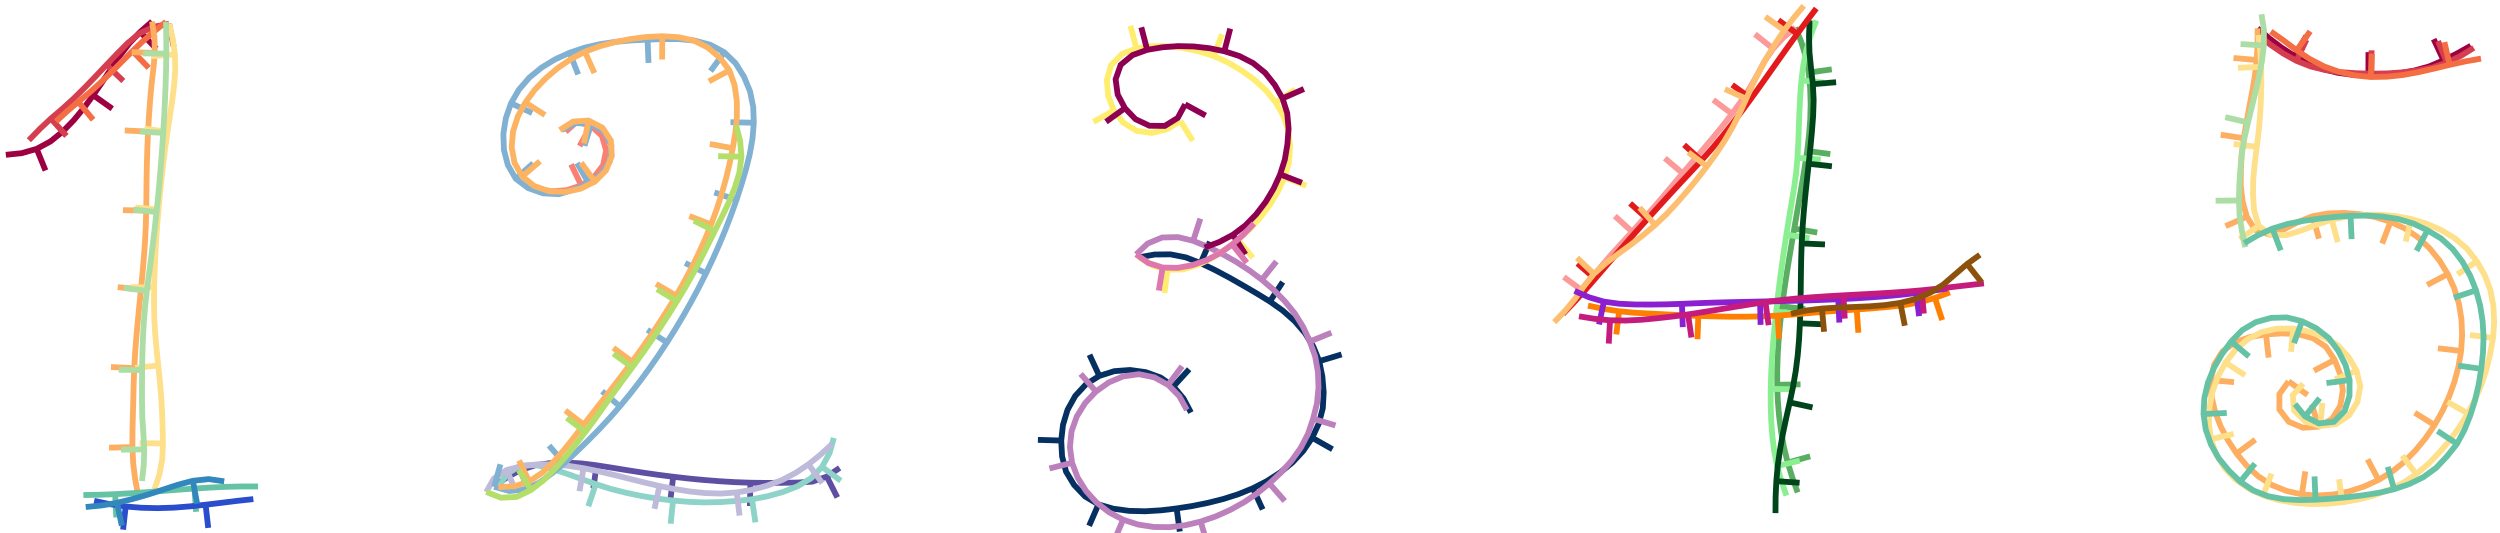 <svg viewBox = '-428.758 -91.407 857.516 182.814' xmlns = 'http://www.w3.org/2000/svg'>
<path stroke-width='2' fill='none' stroke='#9E0142' d='M -426.758 -38.307 L -421.371 -38.861 L -416.175 -40.342 L -411.426 -42.907 L -407.218 -46.309 L -403.442 -50.194 L -399.992 -54.374 L -396.784 -58.744 L -393.725 -63.22 L -390.719 -67.733 L -387.692 -72.231 L -384.404 -76.536 L -380.668 -80.458 L -376.592 -84.031' /><line stroke-width='2' x1='-416.175' y1='-40.342' x2='-413.159' y2='-32.932' fill='none' stroke='#9E0142' />
<line stroke-width='2' x1='-396.784' y1='-58.744' x2='-390.256' y2='-54.119' fill='none' stroke='#9E0142' />
<line stroke-width='2' x1='-380.668' y1='-80.458' x2='-375.13' y2='-74.685' fill='none' stroke='#9E0142' />
<path stroke-width='2' fill='none' stroke='#D53E4F' d='M -418.858 -43.307 L -415.167 -47.112 L -411.305 -50.741 L -407.265 -54.174 L -403.348 -57.744 L -399.582 -61.474 L -395.902 -65.29 L -392.258 -69.141 L -388.595 -72.973 L -384.854 -76.728 L -380.751 -80.054 L -375.954 -82.238 L -370.768 -83.274' /><line stroke-width='2' x1='-411.305' y1='-50.741' x2='-405.973' y2='-44.776' fill='none' stroke='#D53E4F' />
<line stroke-width='2' x1='-392.258' y1='-69.141' x2='-386.462' y2='-63.627' fill='none' stroke='#D53E4F' />
<line stroke-width='2' x1='-370.768' y1='-83.274' x2='-369.201' y2='-75.429' fill='none' stroke='#D53E4F' />
<path stroke-width='2' fill='none' stroke='#F46D43' d='M -409.558 -49.707 L -405.818 -53.171 L -401.937 -56.477 L -397.991 -59.704 L -394.205 -63.118 L -390.544 -66.666 L -386.941 -70.273 L -383.325 -73.867 L -379.635 -77.384 L -375.785 -80.726 L -371.816 -83.925' /><line stroke-width='2' x1='-401.937' y1='-56.477' x2='-396.811' y2='-50.335' fill='none' stroke='#F46D43' />
<line stroke-width='2' x1='-383.325' y1='-73.867' x2='-377.746' y2='-68.134' fill='none' stroke='#F46D43' />
<path stroke-width='2' fill='none' stroke='#FDAE61' d='M -376.592 -84.031 L -375.8 -78.67 L -375.625 -73.26 L -376.142 -67.864 L -376.772 -62.48 L -377.263 -57.082 L -377.657 -51.675 L -377.968 -46.263 L -378.205 -40.848 L -378.375 -35.429 L -378.484 -30.009 L -378.543 -24.588 L -378.604 -19.168 L -378.754 -13.749 L -379.032 -8.335 L -379.419 -2.928 L -379.889 2.472 L -380.41 7.868 L -380.952 13.262 L -381.484 18.657 L -381.978 24.055 L -382.394 29.46 L -382.707 34.872 L -382.904 40.289 L -383.036 45.709 L -383.183 51.128 L -383.321 56.547 L -383.349 61.968 L -383.082 67.38 L -382.428 72.76 L -381.458 78.093' /><line stroke-width='2' x1='-375.625' y1='-73.26' x2='-383.621' y2='-73.512' fill='none' stroke='#FDAE61' />
<line stroke-width='2' x1='-377.968' y1='-46.263' x2='-385.958' y2='-46.667' fill='none' stroke='#FDAE61' />
<line stroke-width='2' x1='-378.604' y1='-19.168' x2='-386.603' y2='-19.324' fill='none' stroke='#FDAE61' />
<line stroke-width='2' x1='-380.41' y1='7.868' x2='-388.371' y2='7.084' fill='none' stroke='#FDAE61' />
<line stroke-width='2' x1='-382.707' y1='34.872' x2='-390.698' y2='34.496' fill='none' stroke='#FDAE61' />
<line stroke-width='2' x1='-383.349' y1='61.968' x2='-391.347' y2='62.144' fill='none' stroke='#FDAE61' />
<path stroke-width='2' fill='none' stroke='#FEE08B' d='M -370.768 -83.274 L -369.509 -78.066 L -368.757 -72.763 L -368.637 -67.411 L -369.043 -62.068 L -369.709 -56.751 L -370.506 -51.45 L -371.322 -46.153 L -372.068 -40.845 L -372.729 -35.526 L -373.338 -30.201 L -373.894 -24.87 L -374.395 -19.534 L -374.834 -14.192 L -375.207 -8.845 L -375.508 -3.493 L -375.732 1.862 L -375.877 7.22 L -375.927 12.579 L -375.826 17.938 L -375.516 23.289 L -375.032 28.627 L -374.476 33.958 L -373.93 39.29 L -373.473 44.63 L -373.165 49.98 L -372.983 55.337 L -372.855 60.695 L -373.099 66.045 L -374.072 71.308 L -375.758 76.393' /><line stroke-width='2' x1='-368.757' y1='-72.763' x2='-376.731' y2='-72.111' fill='none' stroke='#FEE08B' />
<line stroke-width='2' x1='-371.322' y1='-46.153' x2='-379.236' y2='-47.318' fill='none' stroke='#FEE08B' />
<line stroke-width='2' x1='-374.395' y1='-19.534' x2='-382.364' y2='-20.235' fill='none' stroke='#FEE08B' />
<line stroke-width='2' x1='-375.877' y1='7.22' x2='-383.876' y2='7.074' fill='none' stroke='#FEE08B' />
<line stroke-width='2' x1='-374.476' y1='33.958' x2='-382.434' y2='34.779' fill='none' stroke='#FEE08B' />
<line stroke-width='2' x1='-372.855' y1='60.695' x2='-380.855' y2='60.608' fill='none' stroke='#FEE08B' />
<path stroke-width='2' fill='none' stroke='#ABDDA4' d='M -371.816 -83.925 L -371.718 -78.478 L -371.703 -73.031 L -371.791 -67.584 L -371.965 -62.139 L -372.187 -56.697 L -372.457 -51.256 L -372.774 -45.818 L -373.139 -40.382 L -373.55 -34.95 L -374.009 -29.522 L -374.515 -24.098 L -375.067 -18.679 L -375.662 -13.264 L -376.301 -7.854 L -376.981 -2.449 L -377.695 2.951 L -378.395 8.354 L -378.993 13.768 L -379.438 19.197 L -379.735 24.636 L -379.918 30.081 L -380.014 35.527 L -380.053 40.974 L -380.051 46.422 L -379.939 51.868 L -379.57 57.301 L -379.272 62.739 L -379.454 68.18 L -380.058 73.593' /><line stroke-width='2' x1='-371.703' y1='-73.031' x2='-379.703' y2='-73.084' fill='none' stroke='#ABDDA4' />
<line stroke-width='2' x1='-372.774' y1='-45.818' x2='-380.759' y2='-46.318' fill='none' stroke='#ABDDA4' />
<line stroke-width='2' x1='-375.067' y1='-18.679' x2='-383.023' y2='-19.521' fill='none' stroke='#ABDDA4' />
<line stroke-width='2' x1='-378.395' y1='8.354' x2='-386.338' y2='7.4' fill='none' stroke='#ABDDA4' />
<line stroke-width='2' x1='-380.014' y1='35.527' x2='-388.014' y2='35.428' fill='none' stroke='#ABDDA4' />
<line stroke-width='2' x1='-379.272' y1='62.739' x2='-387.271' y2='62.824' fill='none' stroke='#ABDDA4' />
<path stroke-width='2' fill='none' stroke='#66C2A5' d='M -400.158 78.393 L -394.704 78.301 L -389.253 78.093 L -383.807 77.784 L -378.366 77.403 L -372.927 76.987 L -367.489 76.563 L -362.049 76.167 L -356.604 75.827 L -351.155 75.576 L -345.702 75.45 L -340.248 75.458' /><line stroke-width='2' x1='-389.253' y1='78.093' x2='-388.874' y2='86.084' fill='none' stroke='#66C2A5' />
<line stroke-width='2' x1='-362.049' y1='76.167' x2='-361.508' y2='84.148' fill='none' stroke='#66C2A5' />
<path stroke-width='2' fill='none' stroke='#294dcc' d='M -396.458 80.393 L -391.081 81.531 L -385.643 82.321 L -380.166 82.763 L -374.672 82.891 L -369.179 82.722 L -363.7 82.289 L -358.233 81.717 L -352.777 81.057 L -347.323 80.378 L -341.858 79.793' /><line stroke-width='2' x1='-385.643' y1='82.321' x2='-386.54' y2='90.27' fill='none' stroke='#294dcc' />
<line stroke-width='2' x1='-358.233' y1='81.717' x2='-357.337' y2='89.666' fill='none' stroke='#294dcc' />
<path stroke-width='2' fill='none' stroke='#3288BD' d='M -399.358 82.493 L -393.96 81.977 L -388.618 81.055 L -383.352 79.765 L -378.138 78.275 L -372.982 76.597 L -367.837 74.885 L -362.594 73.509 L -357.215 72.923 L -351.858 73.693' /><line stroke-width='2' x1='-388.618' y1='81.055' x2='-386.985' y2='88.887' fill='none' stroke='#3288BD' />
<line stroke-width='2' x1='-362.594' y1='73.509' x2='-361.141' y2='81.376' fill='none' stroke='#3288BD' />
<path stroke-width='2' fill='none' stroke='#5E4FA2' d='M -259.252 75.564 L -254.986 72.401 L -250.314 69.887 L -245.28 68.214 L -240.027 67.437 L -234.718 67.248 L -229.413 67.547 L -224.137 68.196 L -218.885 69.018 L -213.638 69.872 L -208.385 70.691 L -203.122 71.444 L -197.85 72.123 L -192.568 72.729 L -187.276 73.239 L -181.976 73.657 L -176.67 73.976 L -171.357 74.169 L -166.042 74.24 L -160.725 74.204 L -155.41 74.13 L -150.124 73.795 L -145.141 72.072 L -140.758 69.093' /><line stroke-width='2' x1='-250.314' y1='69.887' x2='-247.146' y2='77.233' fill='none' stroke='#5E4FA2' />
<line stroke-width='2' x1='-224.137' y1='68.196' x2='-225.244' y2='76.119' fill='none' stroke='#5E4FA2' />
<line stroke-width='2' x1='-197.85' y1='72.123' x2='-198.816' y2='80.064' fill='none' stroke='#5E4FA2' />
<line stroke-width='2' x1='-171.357' y1='74.169' x2='-171.556' y2='82.166' fill='none' stroke='#5E4FA2' />
<line stroke-width='2' x1='-145.141' y1='72.072' x2='-141.554' y2='79.223' fill='none' stroke='#5E4FA2' />
<path stroke-width='2' fill='none' stroke='#8DD3C7' d='M -257.813 75.67 L -254.871 71.167 L -250.367 68.314 L -245.066 68.085 L -239.781 69.304 L -234.619 70.984 L -229.51 72.823 L -224.402 74.663 L -219.228 76.306 L -213.964 77.631 L -208.649 78.739 L -203.291 79.616 L -197.903 80.281 L -192.493 80.728 L -187.067 80.923 L -181.64 80.806 L -176.224 80.428 L -170.826 79.852 L -165.497 78.822 L -160.271 77.364 L -155.215 75.396 L -150.563 72.626 L -146.806 68.747 L -144.22 64.008 L -142.758 58.793' /><line stroke-width='2' x1='-250.367' y1='68.314' x2='-247.974' y2='75.948' fill='none' stroke='#8DD3C7' />
<line stroke-width='2' x1='-224.402' y1='74.663' x2='-226.968' y2='82.24' fill='none' stroke='#8DD3C7' />
<line stroke-width='2' x1='-197.903' y1='80.281' x2='-198.723' y2='88.239' fill='none' stroke='#8DD3C7' />
<line stroke-width='2' x1='-170.826' y1='79.852' x2='-169.641' y2='87.764' fill='none' stroke='#8DD3C7' />
<line stroke-width='2' x1='-146.806' y1='68.747' x2='-140.363' y2='73.489' fill='none' stroke='#8DD3C7' />
<path stroke-width='2' fill='none' stroke='#BEBADA' d='M -261.958 77.349 L -259.364 72.746 L -255.002 69.82 L -249.843 68.505 L -244.536 67.879 L -239.192 67.883 L -233.87 68.367 L -228.589 69.196 L -223.35 70.261 L -218.148 71.499 L -212.961 72.794 L -207.772 74.083 L -202.566 75.303 L -197.324 76.355 L -192.044 77.187 L -186.726 77.731 L -181.384 77.89 L -176.054 77.499 L -170.789 76.59 L -165.636 75.179 L -160.633 73.301 L -155.892 70.837 L -151.45 67.869 L -147.287 64.517 L -143.358 60.893' /><line stroke-width='2' x1='-255.002' y1='69.82' x2='-251.738' y2='77.124' fill='none' stroke='#BEBADA' />
<line stroke-width='2' x1='-228.589' y1='69.196' x2='-230.007' y2='77.069' fill='none' stroke='#BEBADA' />
<line stroke-width='2' x1='-202.566' y1='75.303' x2='-204.266' y2='83.12' fill='none' stroke='#BEBADA' />
<line stroke-width='2' x1='-176.054' y1='77.499' x2='-175.079' y2='85.439' fill='none' stroke='#BEBADA' />
<line stroke-width='2' x1='-151.45' y1='67.869' x2='-146.714' y2='74.317' fill='none' stroke='#BEBADA' />
<path stroke-width='2' fill='none' stroke='#FB8072' d='M -234.758 -46.207 L -230.947 -49.613 L -226.07 -48.306 L -222.304 -44.797 L -220.846 -39.844 L -221.871 -34.781 L -225.016 -30.664 L -229.383 -27.826 L -234.324 -26.16 L -239.522 -25.773 L -244.658 -26.707' /><line stroke-width='2' x1='-226.07' y1='-48.306' x2='-229.947' y2='-41.308' fill='none' stroke='#FB8072' />
<line stroke-width='2' x1='-229.383' y1='-27.826' x2='-232.868' y2='-35.028' fill='none' stroke='#FB8072' />
<path stroke-width='2' fill='none' stroke='#80B1D3' d='M -236.158 -46.807 L -231.294 -49.173 L -225.953 -49.018 L -221.448 -46.161 L -219.048 -41.476 L -219.531 -36.205 L -222.474 -31.751 L -226.83 -28.543 L -231.817 -26.377 L -237.036 -24.811 L -242.462 -25.087 L -247.583 -26.887 L -251.86 -30.111 L -254.56 -34.791 L -255.913 -40.039 L -256.104 -45.464 L -255.268 -50.832 L -253.481 -55.967 L -250.758 -60.675 L -247.194 -64.79 L -242.981 -68.241 L -238.328 -71.067 L -233.369 -73.317 L -228.207 -75.054 L -222.901 -76.272 L -217.511 -77.071 L -212.084 -77.555 L -206.64 -77.813 L -201.192 -77.996 L -195.743 -77.988 L -190.325 -77.45 L -185.081 -76.037 L -180.313 -73.469 L -176.443 -69.701 L -173.567 -65.092 L -171.484 -60.069 L -170.403 -54.747 L -170.2 -49.307 L -170.643 -43.877 L -171.591 -38.511 L -172.912 -33.224 L -174.465 -27.999 L -176.15 -22.817 L -177.988 -17.685 L -179.946 -12.599 L -182.036 -7.566 L -184.251 -2.586 L -186.591 2.337 L -189.045 7.204 L -191.617 12.009 L -194.3 16.753 L -197.089 21.436 L -199.987 26.052 L -202.991 30.6 L -206.107 35.071 L -209.336 39.462 L -212.678 43.768 L -216.142 47.975 L -219.733 52.075 L -223.456 56.056 L -227.288 59.932 L -231.185 63.743 L -235.188 67.44 L -239.382 70.919 L -243.781 74.133 L -248.654 76.511 L -254.023 77.012 L -259.252 75.564' /><line stroke-width='2' x1='-225.953' y1='-49.018' x2='-228.295' y2='-41.369' fill='none' stroke='#80B1D3' />
<line stroke-width='2' x1='-226.83' y1='-28.543' x2='-230.821' y2='-35.477' fill='none' stroke='#80B1D3' />
<line stroke-width='2' x1='-251.86' y1='-30.111' x2='-245.867' y2='-35.411' fill='none' stroke='#80B1D3' />
<line stroke-width='2' x1='-253.481' y1='-55.967' x2='-246.208' y2='-52.635' fill='none' stroke='#80B1D3' />
<line stroke-width='2' x1='-233.369' y1='-73.317' x2='-230.437' y2='-65.874' fill='none' stroke='#80B1D3' />
<line stroke-width='2' x1='-206.64' y1='-77.813' x2='-206.316' y2='-69.82' fill='none' stroke='#80B1D3' />
<line stroke-width='2' x1='-180.313' y1='-73.469' x2='-185.045' y2='-67.02' fill='none' stroke='#80B1D3' />
<line stroke-width='2' x1='-170.2' y1='-49.307' x2='-178.198' y2='-49.484' fill='none' stroke='#80B1D3' />
<line stroke-width='2' x1='-176.15' y1='-22.817' x2='-183.721' y2='-25.402' fill='none' stroke='#80B1D3' />
<line stroke-width='2' x1='-186.591' y1='2.337' x2='-193.775' y2='-1.181' fill='none' stroke='#80B1D3' />
<line stroke-width='2' x1='-199.987' y1='26.052' x2='-206.713' y2='21.721' fill='none' stroke='#80B1D3' />
<line stroke-width='2' x1='-216.142' y1='47.975' x2='-222.24' y2='42.797' fill='none' stroke='#80B1D3' />
<line stroke-width='2' x1='-235.188' y1='67.44' x2='-240.458' y2='61.421' fill='none' stroke='#80B1D3' />
<line stroke-width='2' x1='-259.252' y1='75.564' x2='-257.116' y2='67.854' fill='none' stroke='#80B1D3' />
<path stroke-width='2' fill='none' stroke='#FDB462' d='M -236.758 -46.807 L -232.186 -49.69 L -226.861 -50.06 L -222.124 -47.61 L -219.225 -43.185 L -218.896 -37.882 L -220.927 -32.935 L -224.719 -29.122 L -229.553 -26.695 L -234.868 -25.591 L -240.297 -25.797 L -245.425 -27.541 L -249.632 -30.904 L -252.282 -35.586 L -253.249 -40.898 L -252.787 -46.291 L -251.144 -51.457 L -248.576 -56.242 L -245.336 -60.609 L -241.587 -64.552 L -237.441 -68.079 L -232.939 -71.139 L -228.128 -73.675 L -223.017 -75.543 L -217.765 -76.972 L -212.427 -78.036 L -207.028 -78.72 L -201.593 -78.983 L -196.164 -78.662 L -190.848 -77.535 L -185.999 -75.11 L -181.853 -71.595 L -178.566 -67.281 L -176.782 -62.152 L -176.023 -56.769 L -175.997 -51.33 L -176.519 -45.914 L -177.423 -40.546 L -178.513 -35.211 L -179.796 -29.92 L -181.286 -24.683 L -182.97 -19.505 L -184.851 -14.395 L -186.924 -9.359 L -189.17 -4.399 L -191.581 0.483 L -194.138 5.291 L -196.834 10.021 L -199.656 14.678 L -202.588 19.266 L -205.622 23.788 L -208.742 28.251 L -211.936 32.661 L -215.193 37.025 L -218.505 41.347 L -221.855 45.641 L -225.205 49.933 L -228.519 54.254 L -231.837 58.572 L -235.229 62.831 L -238.826 66.917 L -242.738 70.699 L -247.234 73.734 L -252.386 75.403 L -257.813 75.67' /><line stroke-width='2' x1='-226.861' y1='-50.06' x2='-228.481' y2='-42.226' fill='none' stroke='#FDB462' />
<line stroke-width='2' x1='-224.719' y1='-29.122' x2='-229.411' y2='-35.602' fill='none' stroke='#FDB462' />
<line stroke-width='2' x1='-249.632' y1='-30.904' x2='-243.543' y2='-36.093' fill='none' stroke='#FDB462' />
<line stroke-width='2' x1='-248.576' y1='-56.242' x2='-241.821' y2='-51.955' fill='none' stroke='#FDB462' />
<line stroke-width='2' x1='-228.128' y1='-73.675' x2='-224.883' y2='-66.363' fill='none' stroke='#FDB462' />
<line stroke-width='2' x1='-201.593' y1='-78.983' x2='-201.636' y2='-70.983' fill='none' stroke='#FDB462' />
<line stroke-width='2' x1='-178.566' y1='-67.281' x2='-185.614' y2='-63.496' fill='none' stroke='#FDB462' />
<line stroke-width='2' x1='-177.423' y1='-40.546' x2='-185.287' y2='-42.011' fill='none' stroke='#FDB462' />
<line stroke-width='2' x1='-184.851' y1='-14.395' x2='-192.305' y2='-17.299' fill='none' stroke='#FDB462' />
<line stroke-width='2' x1='-196.834' y1='10.021' x2='-203.731' y2='5.967' fill='none' stroke='#FDB462' />
<line stroke-width='2' x1='-211.936' y1='32.661' x2='-218.382' y2='27.922' fill='none' stroke='#FDB462' />
<line stroke-width='2' x1='-228.519' y1='54.254' x2='-234.865' y2='49.383' fill='none' stroke='#FDB462' />
<line stroke-width='2' x1='-247.234' y1='73.734' x2='-250.739' y2='66.543' fill='none' stroke='#FDB462' />
<path stroke-width='2' fill='none' stroke='#B3DE69' d='M -176.258 -48.407 L -174.897 -43.11 L -174.435 -37.671 L -175.119 -32.26 L -176.727 -27.033 L -178.788 -21.965 L -181.142 -17.025 L -183.605 -12.136 L -186.043 -7.236 L -188.497 -2.343 L -191.062 2.493 L -193.758 7.256 L -196.568 11.954 L -199.474 16.592 L -202.467 21.175 L -205.54 25.704 L -208.683 30.186 L -211.889 34.623 L -215.153 39.016 L -218.387 43.433 L -221.547 47.902 L -224.723 52.361 L -227.974 56.764 L -231.344 61.077 L -234.791 65.329 L -238.418 69.426 L -242.285 73.296 L -246.596 76.644 L -251.496 79.027 L -256.885 79.318 L -261.958 77.349' /><line stroke-width='2' x1='-174.435' y1='-37.671' x2='-182.433' y2='-37.835' fill='none' stroke='#B3DE69' />
<line stroke-width='2' x1='-183.605' y1='-12.136' x2='-190.758' y2='-15.718' fill='none' stroke='#B3DE69' />
<line stroke-width='2' x1='-196.568' y1='11.954' x2='-203.39' y2='7.776' fill='none' stroke='#B3DE69' />
<line stroke-width='2' x1='-211.889' y1='34.623' x2='-218.342' y2='29.894' fill='none' stroke='#B3DE69' />
<line stroke-width='2' x1='-227.974' y1='56.764' x2='-234.344' y2='51.925' fill='none' stroke='#B3DE69' />
<line stroke-width='2' x1='-246.596' y1='76.644' x2='-250.821' y2='69.851' fill='none' stroke='#B3DE69' />
<path stroke-width='2' fill='none' stroke='#053061' d='M -20.258 50.093 L -22.798 45.299 L -26.27 41.149 L -30.7 38.068 L -35.791 36.24 L -41.15 35.502 L -46.541 35.903 L -51.691 37.533 L -56.261 40.412 L -59.932 44.386 L -62.575 49.121 L -64.142 54.316 L -64.755 59.704 L -64.458 65.115 L -63.111 70.346 L -60.331 74.931 L -56.59 78.865 L -52 81.616 L -46.794 83.108 L -41.415 83.827 L -35.986 83.965 L -30.564 83.639 L -25.17 82.99 L -19.802 82.159 L -14.476 81.092 L -9.209 79.767 L -4.035 78.119 L 0.994 76.073 L 5.822 73.591 L 10.385 70.65 L 14.586 67.211 L 18.279 63.231 L 21.332 58.746 L 23.615 53.83 L 24.975 48.589 L 25.27 43.19 L 24.827 37.776 L 23.75 32.471 L 21.717 27.451 L 18.853 22.848 L 15.314 18.735 L 11.245 15.139 L 6.809 12.006 L 2.18 9.162 L -2.516 6.43 L -7.239 3.745 L -12.038 1.202 L -16.936 -1.148 L -21.995 -3.112 L -27.305 -4.164 L -32.724 -4.105 L -38.069 -3.158' /><line stroke-width='2' x1='-26.27' y1='41.149' x2='-20.87' y2='35.247' fill='none' stroke='#053061' />
<line stroke-width='2' x1='-51.691' y1='37.533' x2='-55.058' y2='30.275' fill='none' stroke='#053061' />
<line stroke-width='2' x1='-64.755' y1='59.704' x2='-72.752' y2='59.471' fill='none' stroke='#053061' />
<line stroke-width='2' x1='-52' y1='81.616' x2='-55.186' y2='88.954' fill='none' stroke='#053061' />
<line stroke-width='2' x1='-25.17' y1='82.99' x2='-24.08' y2='90.916' fill='none' stroke='#053061' />
<line stroke-width='2' x1='0.994' y1='76.073' x2='4.333' y2='83.343' fill='none' stroke='#053061' />
<line stroke-width='2' x1='21.332' y1='58.746' x2='28.289' y2='62.694' fill='none' stroke='#053061' />
<line stroke-width='2' x1='23.75' y1='32.471' x2='31.41' y2='30.164' fill='none' stroke='#053061' />
<line stroke-width='2' x1='6.809' y1='12.006' x2='11.213' y2='5.327' fill='none' stroke='#053061' />
<line stroke-width='2' x1='-16.936' y1='-1.148' x2='-13.755' y2='-8.489' fill='none' stroke='#053061' />
<path stroke-width='2' fill='none' stroke='#BC80BD' d='M -21.658 49.193 L -24.279 44.447 L -28.093 40.614 L -32.839 38.025 L -38.09 36.942 L -43.433 37.668 L -48.419 39.75 L -52.832 42.884 L -56.543 46.832 L -59.407 51.435 L -61.22 56.549 L -61.768 61.947 L -61.04 67.316 L -59.124 72.384 L -56.257 76.982 L -52.616 80.995 L -48.333 84.315 L -43.541 86.845 L -38.383 88.52 L -33.02 89.346 L -27.588 89.407 L -22.195 88.751 L -16.91 87.492 L -11.773 85.726 L -6.814 83.507 L -2.061 80.878 L 2.439 77.838 L 6.65 74.406 L 10.621 70.697 L 14.238 66.644 L 17.387 62.218 L 19.893 57.399 L 21.639 52.252 L 22.967 46.991 L 23.493 41.589 L 23.298 36.166 L 22.346 30.828 L 20.513 25.731 L 18.259 20.784 L 15.407 16.172 L 11.985 11.955 L 8.178 8.076 L 4.057 4.533 L -0.309 1.297 L -4.865 -1.666 L -9.597 -4.335 L -14.468 -6.747 L -19.494 -8.8 L -24.759 -10.081 L -30.149 -9.949 L -35.113 -7.868 L -39.055 -4.159' /><line stroke-width='2' x1='-28.093' y1='40.614' x2='-23.292' y2='34.215' fill='none' stroke='#BC80BD' />
<line stroke-width='2' x1='-52.832' y1='42.884' x2='-58.089' y2='36.853' fill='none' stroke='#BC80BD' />
<line stroke-width='2' x1='-61.04' y1='67.316' x2='-68.795' y2='69.28' fill='none' stroke='#BC80BD' />
<line stroke-width='2' x1='-43.541' y1='86.845' x2='-46.655' y2='94.214' fill='none' stroke='#BC80BD' />
<line stroke-width='2' x1='-16.91' y1='87.492' x2='-14.68' y2='95.175' fill='none' stroke='#BC80BD' />
<line stroke-width='2' x1='6.65' y1='74.406' x2='11.91' y2='80.433' fill='none' stroke='#BC80BD' />
<line stroke-width='2' x1='21.639' y1='52.252' x2='29.311' y2='54.518' fill='none' stroke='#BC80BD' />
<line stroke-width='2' x1='20.513' y1='25.731' x2='27.923' y2='22.716' fill='none' stroke='#BC80BD' />
<line stroke-width='2' x1='4.057' y1='4.533' x2='9.049' y2='-1.718' fill='none' stroke='#BC80BD' />
<line stroke-width='2' x1='-19.494' y1='-8.8' x2='-17.029' y2='-16.411' fill='none' stroke='#BC80BD' />
<path stroke-width='2' fill='none' stroke='#FFED6F' d='M -38.069 -3.158 L -33.472 -0.349 L -28.319 1.149 L -22.967 0.987 L -17.812 -0.568 L -12.962 -2.917 L -8.443 -5.861 L -4.134 -9.115 L -0.146 -12.748 L 3.486 -16.742 L 6.744 -21.047 L 9.558 -25.652 L 11.845 -30.536 L 13.343 -35.701 L 13.74 -41.063 L 13.139 -46.415 L 11.512 -51.539 L 8.85 -56.217 L 5.461 -60.413 L 1.491 -64.068 L -2.891 -67.22 L -7.533 -69.972 L -12.449 -72.187 L -17.592 -73.817 L -22.87 -74.935 L -28.23 -75.55 L -33.625 -75.593 L -38.962 -74.831 L -43.967 -72.847 L -47.687 -69.024 L -49.106 -63.874 L -48.64 -58.531 L -46.74 -53.521 L -43.448 -49.318 L -38.908 -46.535 L -33.644 -45.808 L -28.445 -47.091 L -23.858 -49.907' /><line stroke-width='2' x1='-28.319' y1='1.149' x2='-29.327' y2='9.085' fill='none' stroke='#FFED6F' />
<line stroke-width='2' x1='-4.134' y1='-9.115' x2='0.976' y2='-2.96' fill='none' stroke='#FFED6F' />
<line stroke-width='2' x1='11.845' y1='-30.536' x2='19.332' y2='-27.717' fill='none' stroke='#FFED6F' />
<line stroke-width='2' x1='8.85' y1='-56.217' x2='15.46' y2='-60.723' fill='none' stroke='#FFED6F' />
<line stroke-width='2' x1='-12.449' y1='-72.187' x2='-9.593' y2='-79.66' fill='none' stroke='#FFED6F' />
<line stroke-width='2' x1='-38.962' y1='-74.831' x2='-41.015' y2='-82.563' fill='none' stroke='#FFED6F' />
<line stroke-width='2' x1='-46.74' y1='-53.521' x2='-53.708' y2='-49.591' fill='none' stroke='#FFED6F' />
<line stroke-width='2' x1='-23.858' y1='-49.907' x2='-19.672' y2='-43.09' fill='none' stroke='#FFED6F' />
<path stroke-width='2' fill='none' stroke='#8E0152' d='M -15.558 -6.507 L -10.562 -8.395 L -5.845 -10.891 L -1.581 -14.09 L 2.138 -17.917 L 5.379 -22.156 L 8.117 -26.736 L 10.334 -31.591 L 11.952 -36.674 L 12.833 -41.934 L 13.234 -47.261 L 12.77 -52.577 L 11.157 -57.661 L 8.491 -62.287 L 5.174 -66.451 L 1.03 -69.788 L -3.712 -72.21 L -8.792 -73.836 L -14.027 -74.878 L -19.335 -75.469 L -24.673 -75.588 L -29.998 -75.197 L -35.265 -74.31 L -40.284 -72.511 L -44.352 -69.165 L -46.093 -64.217 L -45.399 -59.02 L -42.913 -54.318 L -39.261 -50.516 L -34.489 -48.274 L -29.242 -48.213 L -24.792 -50.952 L -22.258 -55.607' /><line stroke-width='2' x1='-5.845' y1='-10.891' x2='-1.561' y2='-4.135' fill='none' stroke='#8E0152' />
<line stroke-width='2' x1='10.334' y1='-31.591' x2='17.798' y2='-28.711' fill='none' stroke='#8E0152' />
<line stroke-width='2' x1='11.157' y1='-57.661' x2='18.478' y2='-60.887' fill='none' stroke='#8E0152' />
<line stroke-width='2' x1='-8.792' y1='-73.836' x2='-6.788' y2='-81.581' fill='none' stroke='#8E0152' />
<line stroke-width='2' x1='-35.265' y1='-74.31' x2='-37.287' y2='-82.05' fill='none' stroke='#8E0152' />
<line stroke-width='2' x1='-42.913' y1='-54.318' x2='-49.397' y2='-49.632' fill='none' stroke='#8E0152' />
<line stroke-width='2' x1='-22.258' y1='-55.607' x2='-15.232' y2='-51.782' fill='none' stroke='#8E0152' />
<path stroke-width='2' fill='none' stroke='#DE77AE' d='M -39.055 -4.159 L -34.848 -1.187 L -29.964 0.366 L -24.813 0.477 L -19.742 -0.469 L -14.874 -2.179 L -10.291 -4.552 L -6.093 -7.554 L -2.23 -10.978 L 1.342 -14.707' /><line stroke-width='2' x1='-29.964' y1='0.366' x2='-31.276' y2='8.257' fill='none' stroke='#DE77AE' />
<line stroke-width='2' x1='-6.093' y1='-7.554' x2='-1.106' y2='-1.298' fill='none' stroke='#DE77AE' />
<path stroke-width='2' fill='none' stroke='#5AAE61' d='M 187.842 77.493 L 186.022 72.411 L 184.434 67.253 L 183.143 62.014 L 182.177 56.704 L 181.487 51.352 L 181.046 45.973 L 180.842 40.58 L 180.847 35.182 L 181.033 29.788 L 181.386 24.402 L 181.891 19.027 L 182.51 13.665 L 183.227 8.315 L 184.022 2.976 L 184.875 -2.354 L 185.769 -7.678 L 186.685 -12.998 L 187.605 -18.317 L 188.523 -23.636 L 189.437 -28.956 L 190.311 -34.283 L 191.116 -39.62 L 191.744 -44.981 L 192.165 -50.362 L 192.312 -55.756 L 192.136 -61.149 L 191.631 -66.521 L 190.662 -71.827 L 189.1 -76.99 L 187.083 -81.995' /><line stroke-width='2' x1='184.434' y1='67.253' x2='192.144' y2='65.118' fill='none' stroke='#5AAE61' />
<line stroke-width='2' x1='180.842' y1='40.58' x2='188.84' y2='40.433' fill='none' stroke='#5AAE61' />
<line stroke-width='2' x1='182.51' y1='13.665' x2='190.448' y2='14.655' fill='none' stroke='#5AAE61' />
<line stroke-width='2' x1='186.685' y1='-12.998' x2='194.568' y2='-11.637' fill='none' stroke='#5AAE61' />
<line stroke-width='2' x1='191.116' y1='-39.62' x2='199.045' y2='-38.558' fill='none' stroke='#5AAE61' />
<line stroke-width='2' x1='191.631' y1='-66.521' x2='199.555' y2='-67.615' fill='none' stroke='#5AAE61' />
<path stroke-width='2' fill='none' stroke='#8AEF91' d='M 184.008 78.591 L 182.254 73.566 L 180.817 68.443 L 179.787 63.224 L 179.144 57.941 L 178.762 52.633 L 178.595 47.314 L 178.606 41.992 L 178.766 36.672 L 179.051 31.357 L 179.443 26.049 L 179.923 20.747 L 180.482 15.454 L 181.078 10.165 L 181.727 4.882 L 182.433 -0.394 L 183.187 -5.663 L 183.985 -10.926 L 184.824 -16.182 L 185.698 -21.432 L 186.575 -26.683 L 187.314 -31.953 L 187.784 -37.255 L 188.071 -42.57 L 188.267 -47.889 L 188.456 -53.209 L 188.719 -58.525 L 189.135 -63.831 L 189.796 -69.111 L 190.865 -74.321 L 192.38 -79.421 L 194.242 -84.407' /><line stroke-width='2' x1='180.817' y1='68.443' x2='188.599' y2='66.587' fill='none' stroke='#8AEF91' />
<line stroke-width='2' x1='178.606' y1='41.992' x2='186.605' y2='42.12' fill='none' stroke='#8AEF91' />
<line stroke-width='2' x1='180.482' y1='15.454' x2='188.435' y2='16.322' fill='none' stroke='#8AEF91' />
<line stroke-width='2' x1='183.985' y1='-10.926' x2='191.89' y2='-9.696' fill='none' stroke='#8AEF91' />
<line stroke-width='2' x1='187.784' y1='-37.255' x2='195.763' y2='-36.686' fill='none' stroke='#8AEF91' />
<line stroke-width='2' x1='189.135' y1='-63.831' x2='197.094' y2='-63.021' fill='none' stroke='#8AEF91' />
<path stroke-width='2' fill='none' stroke='#00441B' d='M 180.242 84.593 L 180.284 79.11 L 180.533 73.633 L 181.041 68.175 L 181.815 62.747 L 182.791 57.352 L 183.919 51.987 L 185.123 46.637 L 186.261 41.274 L 187.19 35.871 L 187.874 30.431 L 188.337 24.967 L 188.63 19.492 L 188.801 14.012 L 188.897 8.529 L 188.965 3.047 L 189.056 -2.436 L 189.232 -7.916 L 189.538 -13.39 L 189.963 -18.857 L 190.477 -24.316 L 191.048 -29.769 L 191.639 -35.22 L 192.212 -40.673 L 192.734 -46.132 L 193.156 -51.598 L 193.335 -57.076 L 193.067 -62.547 L 192.441 -67.994 L 191.897 -73.449 L 191.75 -78.928 L 191.942 -84.407' /><line stroke-width='2' x1='180.533' y1='73.633' x2='188.514' y2='74.186' fill='none' stroke='#00441B' />
<line stroke-width='2' x1='185.123' y1='46.637' x2='192.938' y2='48.345' fill='none' stroke='#00441B' />
<line stroke-width='2' x1='188.63' y1='19.492' x2='196.623' y2='19.83' fill='none' stroke='#00441B' />
<line stroke-width='2' x1='189.232' y1='-7.916' x2='197.224' y2='-7.564' fill='none' stroke='#00441B' />
<line stroke-width='2' x1='191.639' y1='-35.22' x2='199.594' y2='-34.371' fill='none' stroke='#00441B' />
<line stroke-width='2' x1='193.067' y1='-62.547' x2='201.04' y2='-63.2' fill='none' stroke='#00441B' />
<path stroke-width='2' fill='none' stroke='#FB9A99' d='M 187.083 -81.995 L 183.038 -78.581 L 179.443 -74.7 L 176.459 -70.332 L 173.958 -65.662 L 171.312 -61.074 L 168.407 -56.645 L 165.305 -52.351 L 162.058 -48.166 L 158.7 -44.069 L 155.283 -40.02 L 151.836 -35.998 L 148.397 -31.968 L 144.986 -27.914 L 141.58 -23.857 L 138.123 -19.843 L 134.614 -15.875 L 131.073 -11.934 L 127.509 -8.015 L 123.93 -4.109 L 120.497 -0.075 L 117.223 4.089 L 114.079 8.353' /><line stroke-width='2' x1='179.443' y1='-74.7' x2='173.189' y2='-79.689' fill='none' stroke='#FB9A99' />
<line stroke-width='2' x1='165.305' y1='-52.351' x2='158.901' y2='-57.146' fill='none' stroke='#FB9A99' />
<line stroke-width='2' x1='148.397' y1='-31.968' x2='142.293' y2='-37.141' fill='none' stroke='#FB9A99' />
<line stroke-width='2' x1='131.073' y1='-11.934' x2='125.139' y2='-17.299' fill='none' stroke='#FB9A99' />
<line stroke-width='2' x1='114.079' y1='8.353' x2='107.64' y2='3.606' fill='none' stroke='#FB9A99' />
<path stroke-width='2' fill='none' stroke='#E31A1C' d='M 194.242 -88.507 L 190.948 -84.162 L 187.701 -79.782 L 184.509 -75.361 L 181.352 -70.915 L 178.208 -66.46 L 175.053 -62.013 L 171.869 -57.587 L 168.635 -53.196 L 165.334 -48.856 L 161.947 -44.583 L 158.438 -40.41 L 154.812 -36.338 L 151.098 -32.346 L 147.371 -28.367 L 143.666 -24.366 L 139.989 -20.34 L 136.334 -16.293 L 132.7 -12.228 L 129.086 -8.145 L 125.491 -4.045 L 121.917 0.073 L 118.36 4.205 L 114.773 8.313 L 111.096 12.339 L 107.342 16.293' /><line stroke-width='2' x1='187.701' y1='-79.782' x2='181.244' y2='-84.505' fill='none' stroke='#E31A1C' />
<line stroke-width='2' x1='171.869' y1='-57.587' x2='165.401' y2='-62.295' fill='none' stroke='#E31A1C' />
<line stroke-width='2' x1='154.812' y1='-36.338' x2='148.896' y2='-41.724' fill='none' stroke='#E31A1C' />
<line stroke-width='2' x1='136.334' y1='-16.293' x2='130.383' y2='-21.64' fill='none' stroke='#E31A1C' />
<line stroke-width='2' x1='118.36' y1='4.205' x2='112.315' y2='-1.035' fill='none' stroke='#E31A1C' />
<path stroke-width='2' fill='none' stroke='#FDBF6F' d='M 189.942 -89.407 L 186.502 -85.274 L 183.245 -80.996 L 180.224 -76.549 L 177.429 -71.955 L 174.826 -67.25 L 172.414 -62.444 L 170.202 -57.542 L 167.994 -52.64 L 165.555 -47.849 L 162.847 -43.204 L 159.897 -38.709 L 156.737 -34.358 L 153.443 -30.107 L 150.03 -25.952 L 146.5 -21.895 L 142.845 -17.951 L 138.964 -14.233 L 134.855 -10.766 L 130.609 -7.466 L 126.26 -4.302 L 121.96 -1.075 L 117.969 2.513 L 114.602 6.688 L 111.496 11.077 L 108.065 15.213 L 104.342 19.093' /><line stroke-width='2' x1='183.245' y1='-80.996' x2='176.751' y2='-85.669' fill='none' stroke='#FDBF6F' />
<line stroke-width='2' x1='170.202' y1='-57.542' x2='162.909' y2='-60.83' fill='none' stroke='#FDBF6F' />
<line stroke-width='2' x1='156.737' y1='-34.358' x2='150.338' y2='-39.159' fill='none' stroke='#FDBF6F' />
<line stroke-width='2' x1='138.964' y1='-14.233' x2='133.615' y2='-20.181' fill='none' stroke='#FDBF6F' />
<line stroke-width='2' x1='117.969' y1='2.513' x2='112.162' y2='-2.99' fill='none' stroke='#FDBF6F' />
<path stroke-width='2' fill='none' stroke='#FF7F00' d='M 115.919 13.433 L 121.247 14.536 L 126.624 15.367 L 132.041 15.873 L 137.475 16.16 L 142.909 16.444 L 148.345 16.714 L 153.782 16.946 L 159.221 17.118 L 164.662 17.218 L 170.103 17.225 L 175.544 17.108 L 180.979 16.853 L 186.406 16.451 L 191.826 15.958 L 197.248 15.504 L 202.676 15.11 L 208.105 14.742 L 213.533 14.341 L 218.953 13.865 L 224.361 13.257 L 229.708 12.264 L 234.94 10.781 L 240.042 8.893' /><line stroke-width='2' x1='126.624' y1='15.367' x2='125.641' y2='23.307' fill='none' stroke='#FF7F00' />
<line stroke-width='2' x1='153.782' y1='16.946' x2='153.484' y2='24.94' fill='none' stroke='#FF7F00' />
<line stroke-width='2' x1='180.979' y1='16.853' x2='181.462' y2='24.838' fill='none' stroke='#FF7F00' />
<line stroke-width='2' x1='208.105' y1='14.742' x2='208.671' y2='22.722' fill='none' stroke='#FF7F00' />
<line stroke-width='2' x1='234.94' y1='10.781' x2='237.421' y2='18.387' fill='none' stroke='#FF7F00' />
<path stroke-width='2' fill='none' stroke='#8a20cf' d='M 111.342 8.393 L 116.248 10.555 L 121.388 12.057 L 126.697 12.781 L 132.056 13.033 L 137.422 13.056 L 142.787 12.986 L 148.15 12.809 L 153.511 12.589 L 158.873 12.402 L 164.237 12.257 L 169.602 12.135 L 174.966 12.023 L 180.331 11.911 L 185.695 11.788 L 191.059 11.639 L 196.422 11.46 L 201.783 11.24 L 207.142 10.962 L 212.497 10.622 L 217.847 10.21 L 223.189 9.71 L 228.52 9.098 L 233.836 8.376 L 239.14 7.563' /><line stroke-width='2' x1='121.388' y1='12.057' x2='119.721' y2='19.881' fill='none' stroke='#8a20cf' />
<line stroke-width='2' x1='148.15' y1='12.809' x2='148.446' y2='20.804' fill='none' stroke='#8a20cf' />
<line stroke-width='2' x1='174.966' y1='12.023' x2='175.133' y2='20.021' fill='none' stroke='#8a20cf' />
<line stroke-width='2' x1='201.783' y1='11.24' x2='202.154' y2='19.232' fill='none' stroke='#8a20cf' />
<line stroke-width='2' x1='228.52' y1='9.098' x2='229.514' y2='17.036' fill='none' stroke='#8a20cf' />
<path stroke-width='2' fill='none' stroke='#C51B7D' d='M 112.842 17.093 L 118.148 17.947 L 123.496 18.457 L 128.867 18.542 L 134.235 18.277 L 139.584 17.765 L 144.926 17.168 L 150.25 16.433 L 155.562 15.609 L 160.867 14.743 L 166.169 13.865 L 171.475 13.006 L 176.79 12.206 L 182.122 11.528 L 187.47 10.992 L 192.828 10.556 L 198.191 10.197 L 203.557 9.887 L 208.924 9.601 L 214.291 9.315 L 219.657 9.001 L 225.019 8.63 L 230.375 8.178 L 235.721 7.62 L 241.061 7.009 L 246.402 6.401 L 251.742 5.793' /><line stroke-width='2' x1='123.496' y1='18.457' x2='123.053' y2='26.445' fill='none' stroke='#C51B7D' />
<line stroke-width='2' x1='150.25' y1='16.433' x2='151.411' y2='24.348' fill='none' stroke='#C51B7D' />
<line stroke-width='2' x1='176.79' y1='12.206' x2='177.891' y2='20.13' fill='none' stroke='#C51B7D' />
<line stroke-width='2' x1='203.557' y1='9.887' x2='204' y2='17.874' fill='none' stroke='#C51B7D' />
<line stroke-width='2' x1='230.375' y1='8.178' x2='231.128' y2='16.143' fill='none' stroke='#C51B7D' />
<path stroke-width='2' fill='none' stroke='#8C510A' d='M 185.542 16.193 L 190.822 15.093 L 196.172 14.424 L 201.556 14.097 L 206.947 13.903 L 212.336 13.676 L 217.713 13.254 L 223.049 12.475 L 228.275 11.159 L 233.223 9.038 L 237.8 6.19 L 241.881 2.664 L 245.967 -0.855 L 250.342 -4.007' /><line stroke-width='2' x1='196.172' y1='14.424' x2='196.911' y2='22.39' fill='none' stroke='#8C510A' />
<line stroke-width='2' x1='223.049' y1='12.475' x2='224.606' y2='20.322' fill='none' stroke='#8C510A' />
<line stroke-width='2' x1='245.967' y1='-0.855' x2='250.921' y2='5.428' fill='none' stroke='#8C510A' />
<path stroke-width='2' fill='none' stroke='#9E0142' d='M 418.742 -75.707 L 414.116 -73.115 L 409.382 -70.726 L 404.513 -68.639 L 399.413 -67.212 L 394.196 -66.27 L 388.924 -65.71 L 383.625 -65.518 L 378.327 -65.734 L 373.073 -66.447 L 367.937 -67.753 L 363.011 -69.702 L 358.327 -72.178 L 353.87 -75.048 L 349.642 -78.247 L 345.612 -81.694' /><line stroke-width='2' x1='409.382' y1='-70.726' x2='406.002' y2='-77.977' fill='none' stroke='#9E0142' />
<line stroke-width='2' x1='383.625' y1='-65.518' x2='383.643' y2='-73.518' fill='none' stroke='#9E0142' />
<line stroke-width='2' x1='358.327' y1='-72.178' x2='362.366' y2='-79.084' fill='none' stroke='#9E0142' />
<path stroke-width='2' fill='none' stroke='#D53E4F' d='M 419.742 -75.007 L 415.275 -72.222 L 410.544 -69.915 L 405.558 -68.235 L 400.394 -67.218 L 395.171 -66.567 L 389.919 -66.222 L 384.657 -66.138 L 379.395 -66.279 L 374.145 -66.645 L 368.93 -67.353 L 363.821 -68.61 L 358.928 -70.543 L 354.326 -73.096 L 349.991 -76.083 L 345.902 -79.399' /><line stroke-width='2' x1='410.544' y1='-69.915' x2='407.508' y2='-77.316' fill='none' stroke='#D53E4F' />
<line stroke-width='2' x1='384.657' y1='-66.138' x2='384.701' y2='-74.138' fill='none' stroke='#D53E4F' />
<line stroke-width='2' x1='358.928' y1='-70.543' x2='362.345' y2='-77.776' fill='none' stroke='#D53E4F' />
<path stroke-width='2' fill='none' stroke='#F46D43' d='M 422.242 -71.307 L 416.838 -70.343 L 411.476 -69.163 L 406.138 -67.877 L 400.788 -66.649 L 395.386 -65.674 L 389.927 -65.1 L 384.441 -64.997 L 378.982 -65.553 L 373.627 -66.745 L 368.466 -68.602 L 363.585 -71.104 L 359.015 -74.142 L 354.63 -77.445 L 350.142 -80.607' /><line stroke-width='2' x1='411.476' y1='-69.163' x2='409.679' y2='-76.959' fill='none' stroke='#F46D43' />
<line stroke-width='2' x1='384.441' y1='-64.997' x2='384.772' y2='-72.99' fill='none' stroke='#F46D43' />
<line stroke-width='2' x1='359.015' y1='-74.142' x2='363.639' y2='-80.671' fill='none' stroke='#F46D43' />
<path stroke-width='2' fill='none' stroke='#FDAE61' d='M 345.612 -81.694 L 345.615 -76.251 L 345.317 -70.818 L 344.673 -65.414 L 343.783 -60.044 L 342.78 -54.694 L 341.777 -49.345 L 340.866 -43.979 L 340.153 -38.583 L 339.879 -33.15 L 339.84 -27.707 L 340.473 -22.305 L 341.93 -17.071 L 344.724 -12.603 L 349.594 -10.977 L 354.608 -12.707 L 359.419 -15.235 L 364.473 -17.244 L 369.811 -18.191 L 375.248 -18.368 L 380.673 -17.942 L 386.019 -16.941 L 391.209 -15.323 L 396.136 -13.037 L 400.624 -9.988 L 404.574 -6.259 L 407.995 -2.037 L 410.845 2.591 L 413.081 7.548 L 414.666 12.751 L 415.535 18.121 L 415.765 23.556 L 415.414 28.983 L 414.513 34.346 L 413.111 39.601 L 411.257 44.715 L 408.978 49.654 L 406.307 54.393 L 403.236 58.884 L 399.772 63.08 L 395.974 66.975 L 391.736 70.383 L 387.088 73.204 L 382.148 75.474 L 376.979 77.156 L 371.647 78.202 L 366.225 78.571 L 360.805 78.184 L 355.506 76.979 L 350.466 74.938 L 345.887 72.005 L 341.872 68.34 L 338.399 64.156 L 335.414 59.612 L 332.915 54.783 L 330.984 49.703 L 329.78 44.407 L 329.555 38.987 L 330.713 33.694 L 333.591 29.107 L 337.999 25.951 L 343.124 24.166 L 348.492 23.299 L 353.92 22.944 L 359.345 23.187 L 364.568 24.571 L 369.04 27.558 L 372.036 32.03 L 374.013 37.094 L 374.857 42.455 L 373.984 47.785 L 371.152 52.306 L 366.526 54.943 L 361.192 55.309 L 356.301 53.258 L 353.085 49.03 L 353.104 43.758 L 356.242 39.393' /><line stroke-width='2' x1='345.317' y1='-70.818' x2='337.347' y2='-71.51' fill='none' stroke='#FDAE61' />
<line stroke-width='2' x1='340.866' y1='-43.979' x2='332.955' y2='-45.172' fill='none' stroke='#FDAE61' />
<line stroke-width='2' x1='341.93' y1='-17.071' x2='334.609' y2='-13.844' fill='none' stroke='#FDAE61' />
<line stroke-width='2' x1='364.473' y1='-17.244' x2='366.661' y2='-9.549' fill='none' stroke='#FDAE61' />
<line stroke-width='2' x1='391.209' y1='-15.323' x2='388.329' y2='-7.86' fill='none' stroke='#FDAE61' />
<line stroke-width='2' x1='410.845' y1='2.591' x2='403.778' y2='6.341' fill='none' stroke='#FDAE61' />
<line stroke-width='2' x1='415.414' y1='28.983' x2='407.468' y2='28.061' fill='none' stroke='#FDAE61' />
<line stroke-width='2' x1='406.307' y1='54.393' x2='399.515' y2='50.168' fill='none' stroke='#FDAE61' />
<line stroke-width='2' x1='387.088' y1='73.204' x2='383.337' y2='66.138' fill='none' stroke='#FDAE61' />
<line stroke-width='2' x1='360.805' y1='78.184' x2='361.98' y2='70.271' fill='none' stroke='#FDAE61' />
<line stroke-width='2' x1='338.399' y1='64.156' x2='344.83' y2='59.398' fill='none' stroke='#FDAE61' />
<line stroke-width='2' x1='329.555' y1='38.987' x2='337.525' y2='39.682' fill='none' stroke='#FDAE61' />
<line stroke-width='2' x1='348.492' y1='23.299' x2='349.392' y2='31.248' fill='none' stroke='#FDAE61' />
<line stroke-width='2' x1='372.036' y1='32.03' x2='364.945' y2='35.733' fill='none' stroke='#FDAE61' />
<line stroke-width='2' x1='366.526' y1='54.943' x2='364.213' y2='47.285' fill='none' stroke='#FDAE61' />
<line stroke-width='2' x1='356.242' y1='39.393' x2='362.738' y2='44.062' fill='none' stroke='#FDAE61' />
<path stroke-width='2' fill='none' stroke='#FEE08B' d='M 345.902 -79.399 L 346.499 -73.933 L 346.848 -68.447 L 346.9 -62.95 L 346.754 -57.454 L 346.484 -51.963 L 345.998 -46.487 L 345.333 -41.029 L 344.663 -35.572 L 344.134 -30.1 L 344.03 -24.604 L 344.427 -19.125 L 345.989 -13.968 L 350.113 -10.857 L 355.506 -10.746 L 360.72 -12.388 L 365.847 -14.374 L 371.072 -16.079 L 376.461 -17.158 L 381.929 -17.712 L 387.424 -17.768 L 392.898 -17.307 L 398.295 -16.289 L 403.548 -14.691 L 408.582 -12.498 L 413.283 -9.665 L 417.446 -6.091 L 420.818 -1.76 L 423.521 3.023 L 425.48 8.146 L 426.478 13.544 L 426.758 19.028 L 426.376 24.505 L 425.399 29.91 L 424.125 35.258 L 422.397 40.472 L 420.236 45.527 L 417.708 50.408 L 414.833 55.093 L 411.591 59.529 L 408.016 63.705 L 404.222 67.677 L 400.028 71.222 L 395.453 74.257 L 390.536 76.702 L 385.369 78.57 L 380.05 79.957 L 374.634 80.895 L 369.162 81.407 L 363.667 81.471 L 358.189 81.065 L 352.779 80.118 L 347.523 78.536 L 342.551 76.214 L 338.053 73.074 L 334.245 69.121 L 331.404 64.424 L 329.627 59.235 L 328.894 53.801 L 329.1 48.32 L 330.152 42.936 L 332.003 37.772 L 334.618 32.95 L 337.99 28.621 L 342.123 25.01 L 347.001 22.503 L 352.348 21.298 L 357.83 21.309 L 363.219 22.319 L 368.362 24.215 L 373.076 27.006 L 376.769 30.992 L 379.563 35.717 L 380.826 41.033 L 379.854 46.412 L 377.003 51.051 L 372.497 54.038 L 367.144 54.747 L 361.99 53.148 L 358.158 49.399 L 357.668 44.185 L 361.242 40.193' /><line stroke-width='2' x1='346.848' y1='-68.447' x2='338.853' y2='-68.155' fill='none' stroke='#FEE08B' />
<line stroke-width='2' x1='345.333' y1='-41.029' x2='337.393' y2='-42.001' fill='none' stroke='#FEE08B' />
<line stroke-width='2' x1='345.989' y1='-13.968' x2='339.429' y2='-9.389' fill='none' stroke='#FEE08B' />
<line stroke-width='2' x1='371.072' y1='-16.079' x2='373.102' y2='-8.341' fill='none' stroke='#FEE08B' />
<line stroke-width='2' x1='398.295' y1='-16.289' x2='396.386' y2='-8.52' fill='none' stroke='#FEE08B' />
<line stroke-width='2' x1='420.818' y1='-1.76' x2='414.162' y2='2.677' fill='none' stroke='#FEE08B' />
<line stroke-width='2' x1='426.376' y1='24.505' x2='418.437' y2='23.514' fill='none' stroke='#FEE08B' />
<line stroke-width='2' x1='417.708' y1='50.408' x2='410.742' y2='46.473' fill='none' stroke='#FEE08B' />
<line stroke-width='2' x1='400.028' y1='71.222' x2='395.227' y2='64.823' fill='none' stroke='#FEE08B' />
<line stroke-width='2' x1='374.634' y1='80.895' x2='373.577' y2='72.965' fill='none' stroke='#FEE08B' />
<line stroke-width='2' x1='347.523' y1='78.536' x2='350.375' y2='71.061' fill='none' stroke='#FEE08B' />
<line stroke-width='2' x1='329.627' y1='59.235' x2='337.413' y2='57.396' fill='none' stroke='#FEE08B' />
<line stroke-width='2' x1='334.618' y1='32.95' x2='341.313' y2='37.329' fill='none' stroke='#FEE08B' />
<line stroke-width='2' x1='357.83' y1='21.309' x2='357.082' y2='29.274' fill='none' stroke='#FEE08B' />
<line stroke-width='2' x1='379.563' y1='35.717' x2='372.145' y2='38.711' fill='none' stroke='#FEE08B' />
<line stroke-width='2' x1='367.144' y1='54.747' x2='367.82' y2='46.775' fill='none' stroke='#FEE08B' />
<path stroke-width='2' fill='none' stroke='#ABDDA4' d='M 346.942 -86.507 L 347.786 -81.178 L 347.75 -75.785 L 347.095 -70.427 L 346.086 -65.125 L 344.884 -59.862 L 343.594 -54.62 L 342.301 -49.379 L 341.123 -44.111 L 340.221 -38.789 L 339.696 -33.417 L 339.348 -28.03 L 339.212 -22.633 L 339.453 -17.242 L 340.271 -11.908 L 341.376 -6.624' /><line stroke-width='2' x1='347.75' y1='-75.785' x2='339.766' y2='-76.298' fill='none' stroke='#ABDDA4' />
<line stroke-width='2' x1='342.301' y1='-49.379' x2='334.514' y2='-51.21' fill='none' stroke='#ABDDA4' />
<line stroke-width='2' x1='339.212' y1='-22.633' x2='331.213' y2='-22.555' fill='none' stroke='#ABDDA4' />
<path stroke-width='2' fill='none' stroke='#66C2A5' d='M 341.042 -8.007 L 345.749 -10.749 L 350.707 -12.996 L 355.909 -14.595 L 361.254 -15.638 L 366.65 -16.393 L 372.066 -16.987 L 377.499 -17.389 L 382.945 -17.474 L 388.382 -17.142 L 393.764 -16.306 L 398.979 -14.748 L 403.899 -12.408 L 408.551 -9.607 L 412.561 -5.947 L 415.863 -1.63 L 418.514 3.119 L 420.535 8.17 L 421.95 13.427 L 422.801 18.805 L 423.118 24.243 L 422.914 29.687 L 422.323 35.102 L 421.439 40.478 L 420.216 45.784 L 418.602 50.986 L 416.573 56.038 L 414.002 60.833 L 410.612 65.075 L 406.881 69.045 L 402.486 72.253 L 397.593 74.641 L 392.441 76.402 L 387.137 77.635 L 381.757 78.49 L 376.347 79.141 L 370.922 79.639 L 365.485 79.991 L 360.038 80.112 L 354.6 79.804 L 349.247 78.81 L 344.179 76.839 L 339.665 73.824 L 335.77 70.017 L 332.31 65.828 L 329.637 61.102 L 327.842 55.975 L 327.05 50.603 L 327.341 45.178 L 328.568 39.876 L 330.61 34.829 L 333.341 30.117 L 336.547 25.718 L 340.337 21.834 L 344.971 19.105 L 350.204 17.629 L 355.594 17.469 L 360.854 18.779 L 365.726 21.185 L 370.011 24.538 L 373.281 28.889 L 375.752 33.733 L 377.17 38.955 L 377.122 44.369 L 375.504 49.5 L 371.809 53.268 L 366.637 53.825 L 361.863 51.396 L 358.442 47.193' /><line stroke-width='2' x1='350.707' y1='-12.996' x2='353.539' y2='-5.514' fill='none' stroke='#66C2A5' />
<line stroke-width='2' x1='377.499' y1='-17.389' x2='377.856' y2='-9.397' fill='none' stroke='#66C2A5' />
<line stroke-width='2' x1='403.899' y1='-12.408' x2='400.113' y2='-5.361' fill='none' stroke='#66C2A5' />
<line stroke-width='2' x1='420.535' y1='8.17' x2='412.946' y2='10.7' fill='none' stroke='#66C2A5' />
<line stroke-width='2' x1='422.323' y1='35.102' x2='414.396' y2='34.019' fill='none' stroke='#66C2A5' />
<line stroke-width='2' x1='414.002' y1='60.833' x2='407.323' y2='56.428' fill='none' stroke='#66C2A5' />
<line stroke-width='2' x1='392.441' y1='76.402' x2='390.238' y2='68.711' fill='none' stroke='#66C2A5' />
<line stroke-width='2' x1='365.485' y1='79.991' x2='365.137' y2='71.999' fill='none' stroke='#66C2A5' />
<line stroke-width='2' x1='339.665' y1='73.824' x2='344.704' y2='67.611' fill='none' stroke='#66C2A5' />
<line stroke-width='2' x1='327.05' y1='50.603' x2='335.041' y2='50.232' fill='none' stroke='#66C2A5' />
<line stroke-width='2' x1='336.547' y1='25.718' x2='342.659' y2='30.88' fill='none' stroke='#66C2A5' />
<line stroke-width='2' x1='360.854' y1='18.779' x2='358.1' y2='26.29' fill='none' stroke='#66C2A5' />
<line stroke-width='2' x1='377.17' y1='38.955' x2='369.236' y2='39.977' fill='none' stroke='#66C2A5' />
<line stroke-width='2' x1='361.863' y1='51.396' x2='366.888' y2='45.172' fill='none' stroke='#66C2A5' />
</svg>
